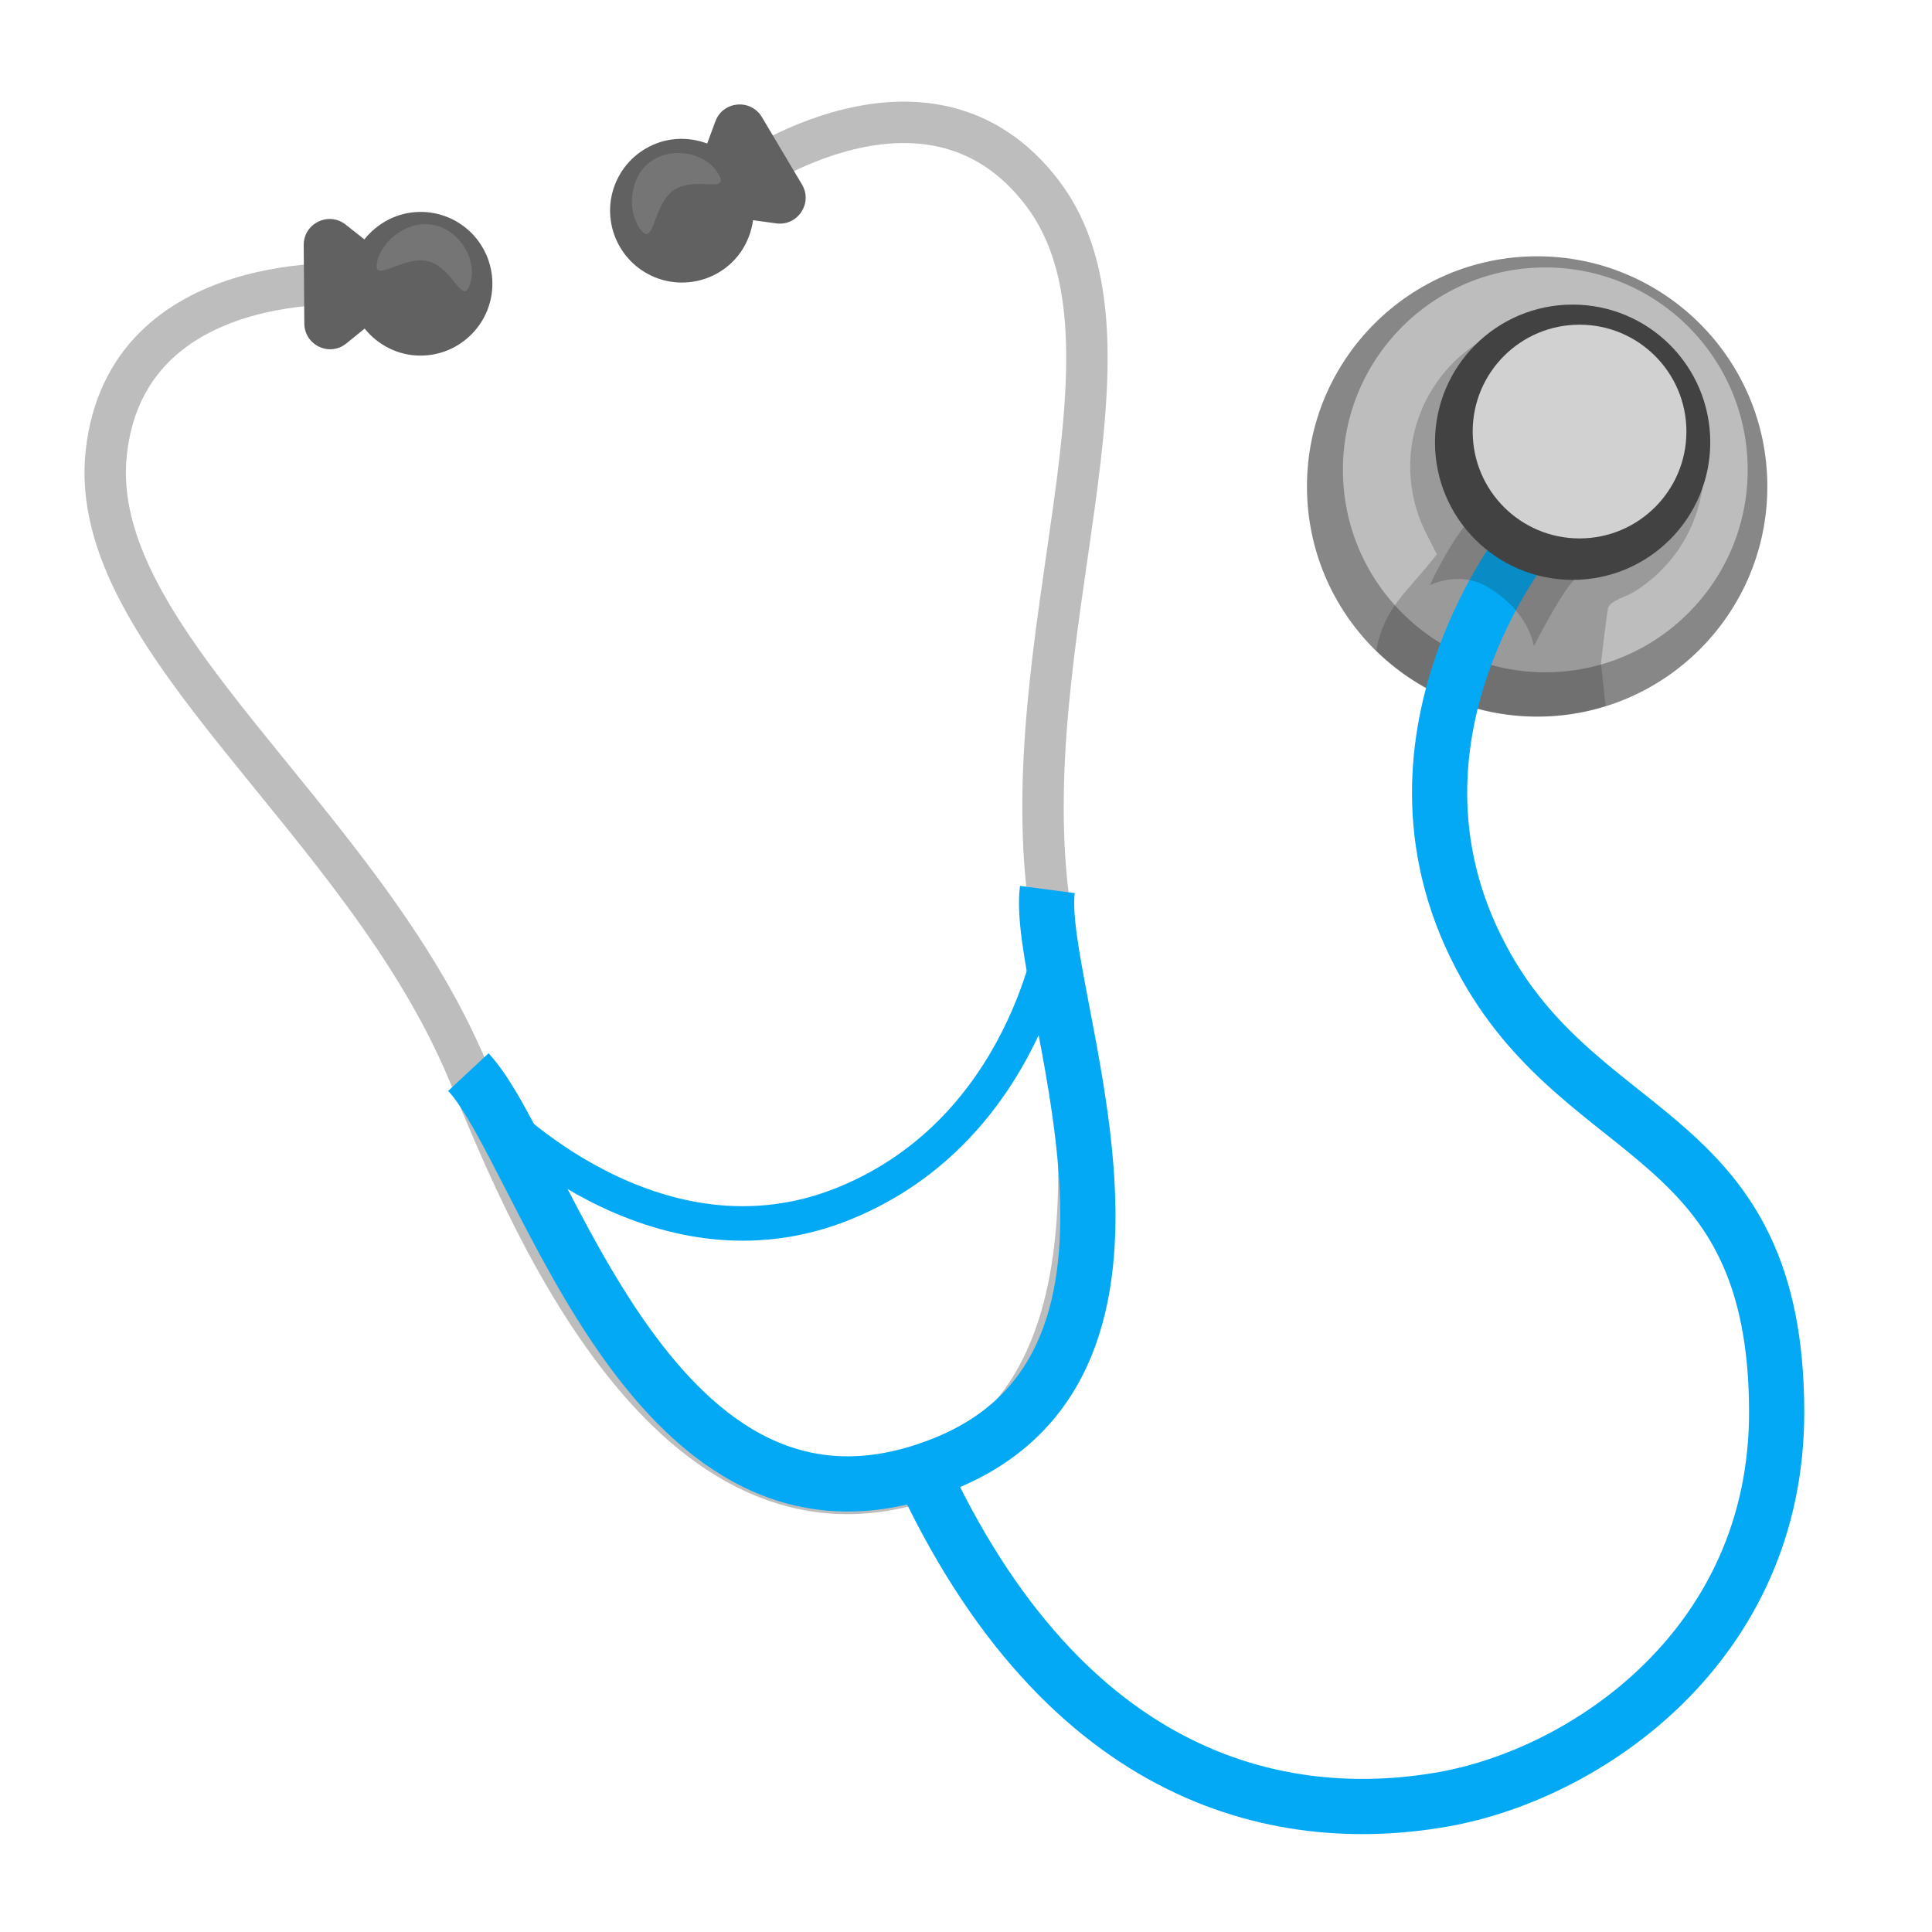 <svg width="35" height="35" viewBox="0 0 35 35" fill="none" xmlns="http://www.w3.org/2000/svg">
<path d="M16.556 26.879C11.966 28.2 9.444 21.73 8.482 19.422C6.562 14.812 1.556 11.597 1.925 8.203C2.294 4.81 6.464 5.149 6.464 5.149" stroke="#BDBDBD" stroke-width="0.75" stroke-miterlimit="10" stroke-linejoin="round"/>
<path d="M16.27 26.879C20.888 25.654 19.384 18.974 19.023 16.499C18.304 11.556 20.948 6.226 18.889 3.505C16.83 0.785 13.426 3.216 13.426 3.216" stroke="#BDBDBD" stroke-width="0.75" stroke-miterlimit="10" stroke-linejoin="round"/>
<path d="M27.847 12.983C30.15 12.983 32.017 11.116 32.017 8.813C32.017 6.51 30.15 4.643 27.847 4.643C25.544 4.643 23.677 6.51 23.677 8.813C23.677 11.116 25.544 12.983 27.847 12.983Z" fill="#878787"/>
<path d="M27.994 12.179C30.02 12.179 31.661 10.537 31.661 8.512C31.661 6.487 30.02 4.845 27.994 4.845C25.969 4.845 24.328 6.487 24.328 8.512C24.328 10.537 25.969 12.179 27.994 12.179Z" fill="#BDBDBD"/>
<path d="M18.974 16.114C18.731 17.957 21.747 24.689 17.068 26.532C11.829 28.599 9.874 20.913 8.485 19.422" stroke="#03A9F4" stroke-miterlimit="10"/>
<path d="M8.922 20.109C8.922 20.109 11.867 23.215 15.321 21.79C18.594 20.439 19.102 16.855 19.102 16.855" stroke="#03A9F4" stroke-width="0.625" stroke-miterlimit="10"/>
<path opacity="0.22" d="M27.606 5.86C26.173 6.193 25.285 7.623 25.616 9.056C25.665 9.27 25.741 9.477 25.843 9.674L26.029 10.041C25.503 10.727 25.077 10.989 24.932 11.785C25.304 12.149 25.739 12.439 26.214 12.641C26.214 12.638 26.217 12.636 26.217 12.633C26.217 12.636 26.22 12.638 26.22 12.644C27.005 12.977 27.899 13.079 28.796 12.871C28.897 12.846 28.993 12.816 29.088 12.786L29.003 12.02C29.003 12.02 29.113 11.05 29.137 10.998C29.2 10.875 29.455 10.809 29.586 10.732C29.903 10.541 30.179 10.281 30.393 9.978C30.605 9.671 30.752 9.324 30.822 8.957C30.893 8.591 30.886 8.214 30.803 7.85C30.469 6.418 29.036 5.526 27.606 5.86Z" fill="#212121"/>
<path d="M16.521 26.258C19.143 32.266 23.163 33.116 26.132 32.599C28.741 32.143 32.195 29.805 32.186 25.566C32.175 20.459 28.768 20.781 26.923 17.508C24.623 13.428 27.757 9.682 27.757 9.682" stroke="#03A9F4" stroke-miterlimit="10"/>
<path opacity="0.22" d="M25.905 10.601C25.905 10.601 26.425 10.336 26.923 10.62C27.71 11.069 27.787 11.709 27.787 11.709C27.787 11.709 28.263 10.762 28.517 10.505C28.768 10.246 26.994 8.958 26.592 9.453C26.19 9.948 25.905 10.601 25.905 10.601Z" fill="#212121"/>
<path d="M7.61 3.839C7.2 3.842 6.839 4.039 6.601 4.337L6.262 4.069C5.953 3.825 5.499 4.047 5.502 4.441L5.513 5.86C5.515 6.254 5.972 6.47 6.275 6.221L6.606 5.953C6.847 6.251 7.213 6.445 7.626 6.442C8.345 6.437 8.925 5.849 8.92 5.13C8.914 4.411 8.329 3.834 7.61 3.839Z" fill="#616161"/>
<path d="M14.528 3.341L13.803 2.122C13.601 1.783 13.098 1.829 12.961 2.196L12.811 2.6C12.452 2.466 12.042 2.486 11.69 2.696C11.542 2.783 11.414 2.899 11.311 3.036C11.209 3.173 11.134 3.329 11.092 3.495C11.05 3.661 11.041 3.833 11.066 4.002C11.09 4.172 11.148 4.335 11.236 4.482C11.323 4.629 11.438 4.757 11.575 4.86C11.713 4.962 11.868 5.037 12.034 5.079C12.2 5.121 12.373 5.13 12.542 5.105C12.711 5.081 12.874 5.023 13.021 4.936C13.377 4.725 13.59 4.37 13.642 3.989L14.063 4.047C14.451 4.099 14.73 3.68 14.528 3.341Z" fill="#616161"/>
<path d="M28.489 10.505C29.867 10.505 30.983 9.389 30.983 8.012C30.983 6.634 29.867 5.518 28.489 5.518C27.112 5.518 25.996 6.634 25.996 8.012C25.996 9.389 27.112 10.505 28.489 10.505Z" fill="#424242"/>
<path d="M28.615 9.754C29.684 9.754 30.551 8.887 30.551 7.818C30.551 6.748 29.684 5.882 28.615 5.882C27.546 5.882 26.679 6.748 26.679 7.818C26.679 8.887 27.546 9.754 28.615 9.754Z" fill="#D1D1D1"/>
<path d="M11.585 4.132C11.359 3.806 11.402 3.199 11.793 2.923C12.184 2.647 12.775 2.767 13.002 3.131C13.256 3.536 12.592 3.172 12.201 3.448C11.81 3.724 11.859 4.525 11.585 4.132Z" fill="#757575"/>
<path d="M6.839 4.717C6.937 4.331 7.421 3.968 7.886 4.082C8.351 4.197 8.646 4.72 8.52 5.13C8.381 5.586 8.22 4.845 7.755 4.733C7.293 4.618 6.721 5.182 6.839 4.717Z" fill="#757575"/>
</svg>
